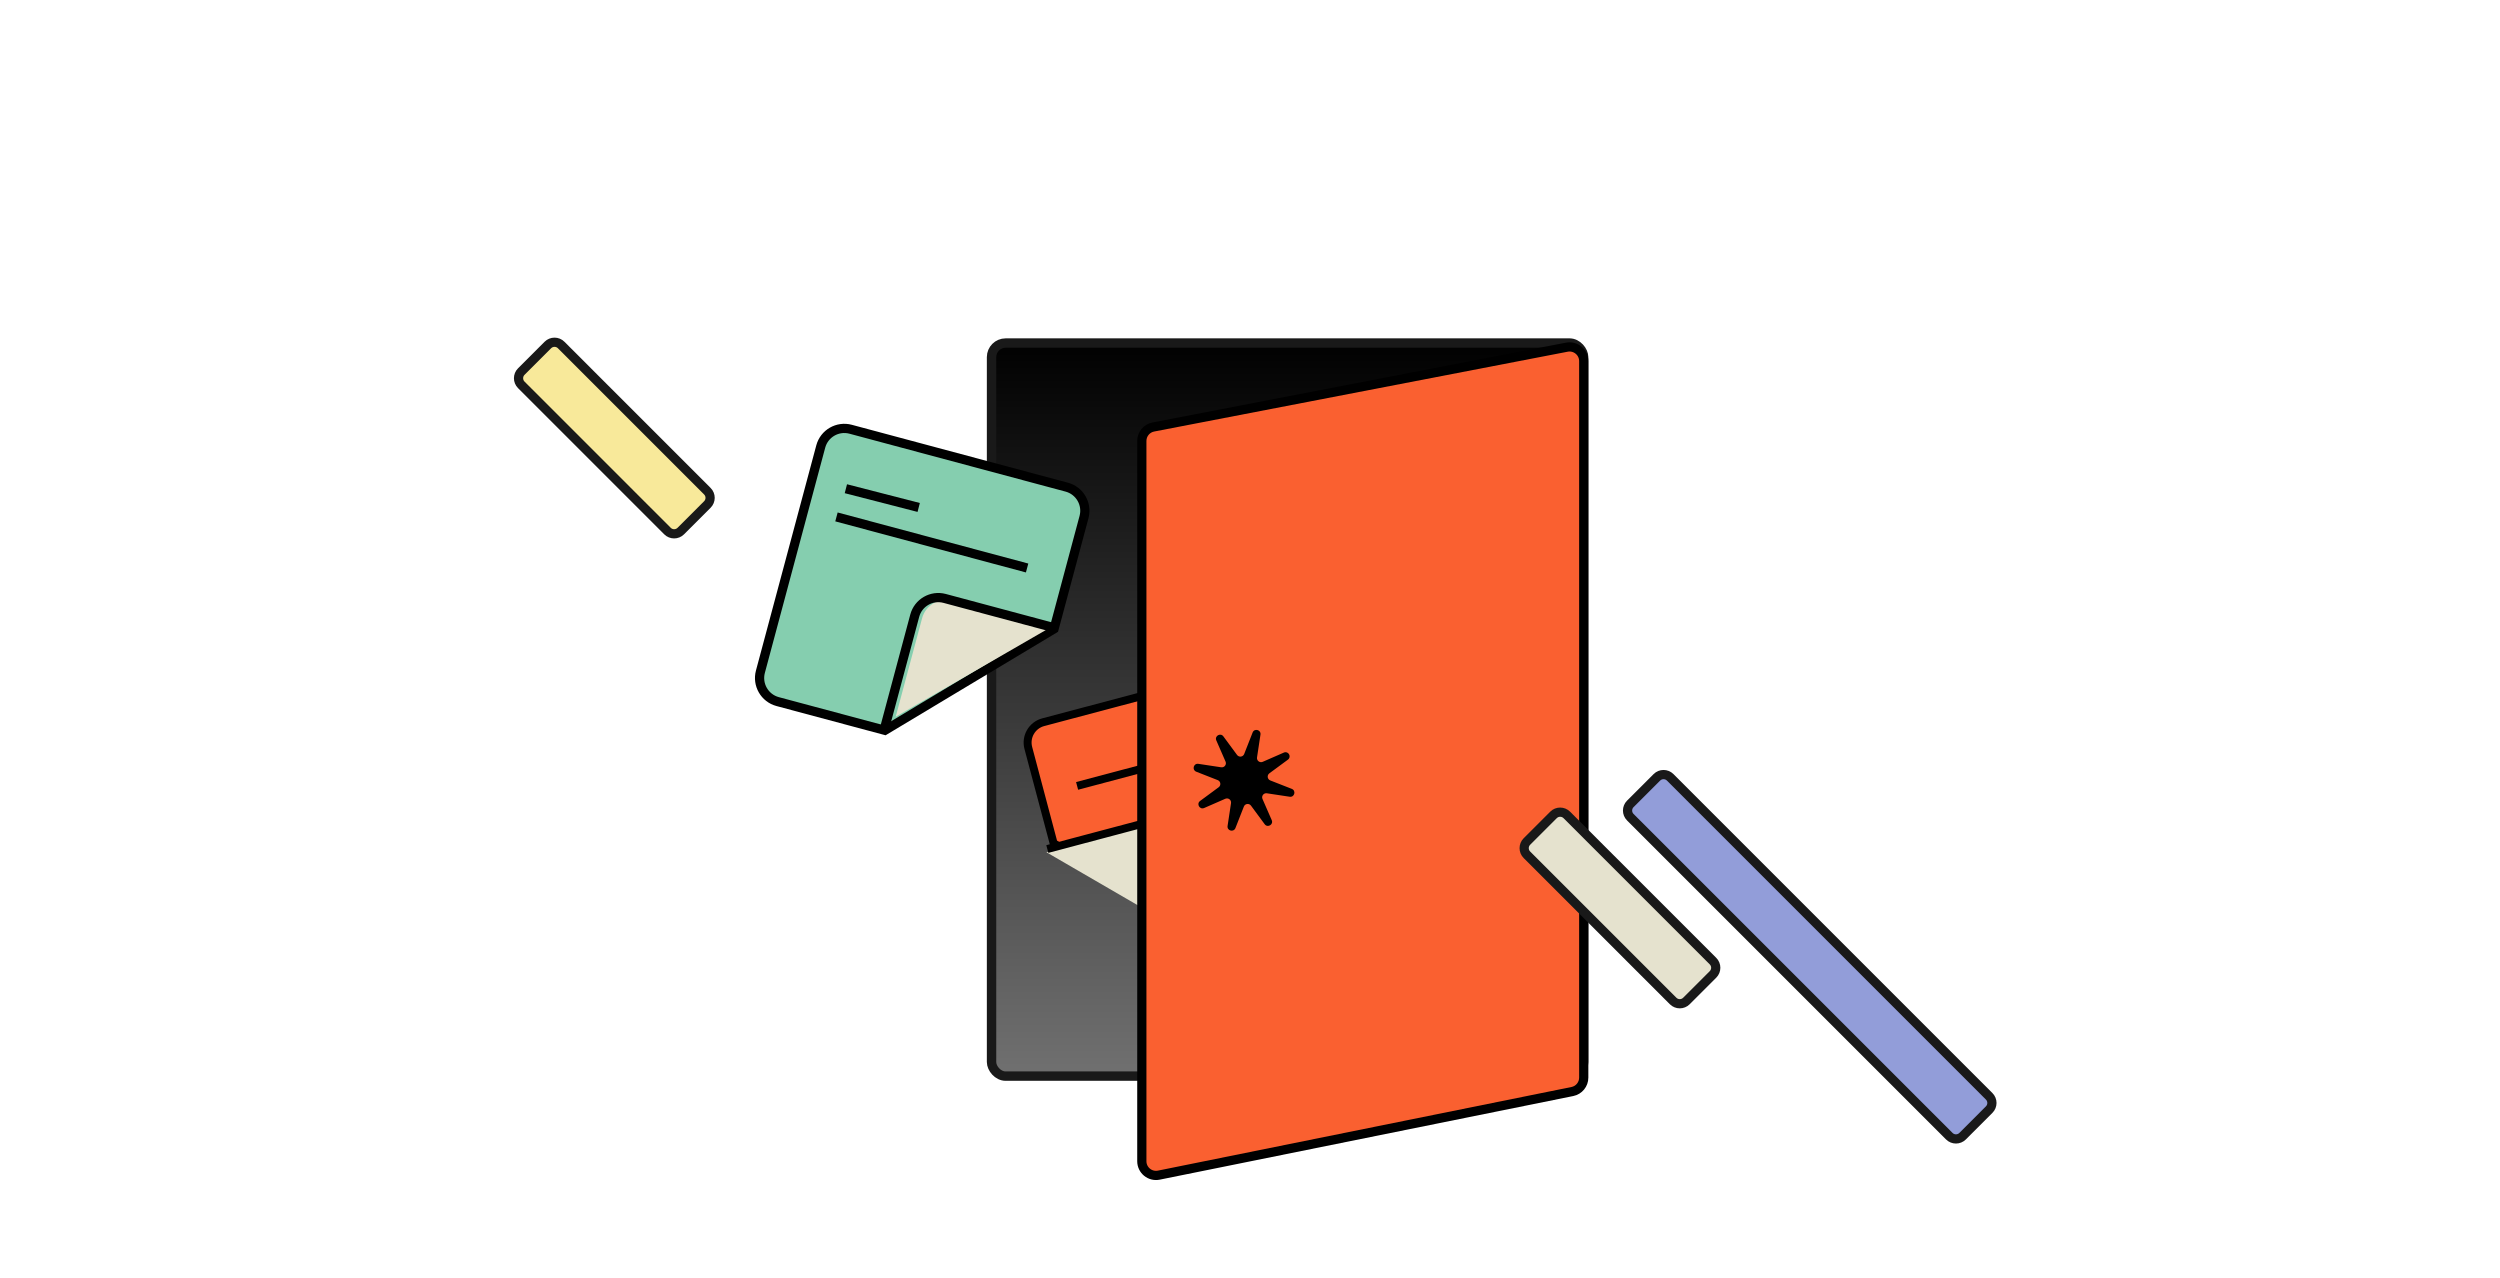 <svg width="266" height="136" viewBox="0 0 266 136" fill="none" xmlns="http://www.w3.org/2000/svg">
<rect x="105.5" y="36.5" width="63" height="78" rx="1.5" fill="url(#paint0_linear_3502_5443)" stroke="#191919"/>
<path fill-rule="evenodd" clip-rule="evenodd" d="M130.832 71.576C132.03 71.258 133.258 71.97 133.576 73.168L139.098 93.962C139.415 95.159 138.703 96.387 137.506 96.705L127.851 99.269L112.103 89.712L109.413 79.584C109.095 78.387 109.808 77.159 111.005 76.841L130.832 71.576Z" fill="#FA6030"/>
<path d="M133.576 73.168L133.167 73.276L133.576 73.168ZM139.098 93.962L139.506 93.853L139.098 93.962ZM127.851 99.269L127.96 99.677L127.785 99.724L127.632 99.63L127.851 99.269ZM112.103 89.712L111.883 90.073L111.737 89.985L111.694 89.82L112.103 89.712ZM109.413 79.584L109.822 79.475L109.413 79.584ZM133.167 73.276C132.909 72.305 131.912 71.727 130.941 71.984L130.724 71.167C132.147 70.789 133.607 71.636 133.984 73.059L133.167 73.276ZM138.689 94.07L133.167 73.276L133.984 73.059L139.506 93.853L138.689 94.07ZM137.397 96.296C138.368 96.038 138.947 95.041 138.689 94.07L139.506 93.853C139.884 95.276 139.037 96.736 137.614 97.114L137.397 96.296ZM127.742 98.86L137.397 96.296L137.614 97.114L127.96 99.677L127.742 98.86ZM127.632 99.63L111.883 90.073L112.322 89.35L128.07 98.907L127.632 99.63ZM109.822 79.475L112.511 89.603L111.694 89.82L109.004 79.693L109.822 79.475ZM111.114 77.25C110.142 77.508 109.564 78.504 109.822 79.475L109.004 79.693C108.626 78.27 109.474 76.81 110.896 76.432L111.114 77.25ZM130.941 71.984L111.114 77.25L110.896 76.432L130.724 71.167L130.941 71.984Z" fill="black"/>
<path d="M131 77L124.221 78.744" stroke="black" stroke-width="0.846"/>
<path d="M132 79L114.603 83.62" stroke="black" stroke-width="0.846"/>
<path fill-rule="evenodd" clip-rule="evenodd" d="M127.939 100.312L125.032 89.365C124.714 88.168 123.486 87.455 122.289 87.773L111.341 90.68L127.939 100.312Z" fill="#E5E2CE"/>
<path d="M111.435 90.336L121.832 87.575C123.03 87.257 124.258 87.969 124.576 89.167L127.337 99.564" stroke="black" stroke-width="0.846"/>
<path fill-rule="evenodd" clip-rule="evenodd" d="M90.509 45.672C89.123 45.301 87.699 46.123 87.328 47.509L80.908 71.469C80.536 72.854 81.359 74.279 82.745 74.65L94.153 77.707L112.154 66.903L115.34 55.015C115.711 53.629 114.888 52.205 113.503 51.833L90.509 45.672Z" fill="#85CEAF"/>
<path d="M94.153 77.707L94.026 78.18L94.227 78.234L94.405 78.127L94.153 77.707ZM112.154 66.903L112.406 67.323L112.576 67.221L112.627 67.03L112.154 66.903ZM87.801 47.636C88.102 46.512 89.258 45.844 90.382 46.146L90.636 45.199C88.989 44.758 87.296 45.735 86.854 47.382L87.801 47.636ZM81.381 71.595L87.801 47.636L86.854 47.382L80.434 71.342L81.381 71.595ZM82.871 74.177C81.747 73.876 81.08 72.72 81.381 71.595L80.434 71.342C79.993 72.989 80.971 74.682 82.618 75.123L82.871 74.177ZM94.28 77.234L82.871 74.177L82.618 75.123L94.026 78.18L94.28 77.234ZM94.405 78.127L112.406 67.323L111.902 66.483L93.901 77.287L94.405 78.127ZM114.866 54.888L111.681 66.776L112.627 67.03L115.813 55.142L114.866 54.888ZM113.376 52.307C114.5 52.608 115.167 53.764 114.866 54.888L115.813 55.142C116.254 53.495 115.277 51.801 113.63 51.36L113.376 52.307ZM90.382 46.146L113.376 52.307L113.63 51.36L90.636 45.199L90.382 46.146Z" fill="black"/>
<path d="M90.001 52L97.749 53.993" stroke="black" stroke-width="0.98"/>
<path d="M89 55L109.284 60.435" stroke="black" stroke-width="0.98"/>
<path fill-rule="evenodd" clip-rule="evenodd" d="M95.303 76.259L98.115 65.767C98.486 64.381 99.91 63.559 101.296 63.93L111.788 66.742L95.303 76.259Z" fill="#E5E2CE"/>
<path d="M112.489 66.882L100.509 63.672C99.123 63.301 97.699 64.123 97.328 65.509L94.118 77.489" stroke="black" stroke-width="0.98"/>
<path d="M121.49 46.916C121.49 46.192 122.003 45.57 122.714 45.433L166.714 36.94C167.645 36.761 168.51 37.474 168.51 38.423V114.658C168.51 115.377 168.004 115.996 167.299 116.138L123.299 125.035C122.364 125.224 121.49 124.509 121.49 123.555V46.916Z" fill="#FA6030" stroke="black" stroke-width="0.98"/>
<path d="M133.278 77.939C133.467 77.456 134.192 77.65 134.114 78.164L133.747 80.593C133.696 80.932 134.038 81.195 134.353 81.058L136.604 80.074C137.08 79.867 137.455 80.516 137.037 80.825L135.06 82.283C134.784 82.487 134.841 82.914 135.16 83.039L137.447 83.936C137.931 84.126 137.737 84.851 137.223 84.773L134.794 84.406C134.455 84.355 134.192 84.697 134.329 85.011L135.312 87.263C135.52 87.739 134.87 88.114 134.562 87.696L133.104 85.719C132.9 85.443 132.472 85.499 132.347 85.819L131.45 88.106C131.261 88.59 130.536 88.395 130.614 87.882L130.981 85.452C131.032 85.113 130.689 84.851 130.375 84.988L128.124 85.971C127.648 86.179 127.272 85.529 127.69 85.221L129.668 83.762C129.944 83.559 129.887 83.131 129.568 83.006L127.281 82.109C126.797 81.919 126.991 81.195 127.505 81.272L129.934 81.639C130.273 81.691 130.536 81.348 130.399 81.034L129.416 78.782C129.208 78.306 129.857 77.931 130.166 78.349L131.624 80.326C131.828 80.602 132.255 80.546 132.381 80.227L133.278 77.939Z" fill="black"/>
<path d="M211.648 116.648L177.707 82.707C177.317 82.317 176.683 82.317 176.293 82.707L173.464 85.535C173.074 85.926 173.074 86.559 173.464 86.95L207.406 120.891C207.796 121.281 208.429 121.281 208.82 120.891L211.648 118.062C212.039 117.672 212.039 117.039 211.648 116.648Z" fill="#929DD9" stroke="#191919" stroke-width="0.98" stroke-miterlimit="10"/>
<path d="M182.263 102.263L166.707 86.707C166.317 86.317 165.683 86.317 165.293 86.707L162.464 89.535C162.074 89.926 162.074 90.559 162.464 90.95L178.021 106.506C178.411 106.897 179.045 106.897 179.435 106.506L182.263 103.678C182.654 103.287 182.654 102.654 182.263 102.263Z" fill="#E5E2CE" stroke="#191919" stroke-width="0.98" stroke-miterlimit="10"/>
<path d="M75.263 52.264L59.707 36.707C59.317 36.317 58.683 36.317 58.293 36.707L55.465 39.535C55.074 39.926 55.074 40.559 55.465 40.95L71.021 56.506C71.411 56.897 72.044 56.897 72.435 56.506L75.263 53.678C75.654 53.287 75.654 52.654 75.263 52.264Z" fill="#F8E99A" stroke="#191919" stroke-width="0.98" stroke-miterlimit="10"/>
<defs>
<linearGradient id="paint0_linear_3502_5443" x1="137" y1="36" x2="137" y2="115" gradientUnits="userSpaceOnUse">
<stop/>
<stop offset="1" stop-color="#717171"/>
</linearGradient>
</defs>
</svg>
